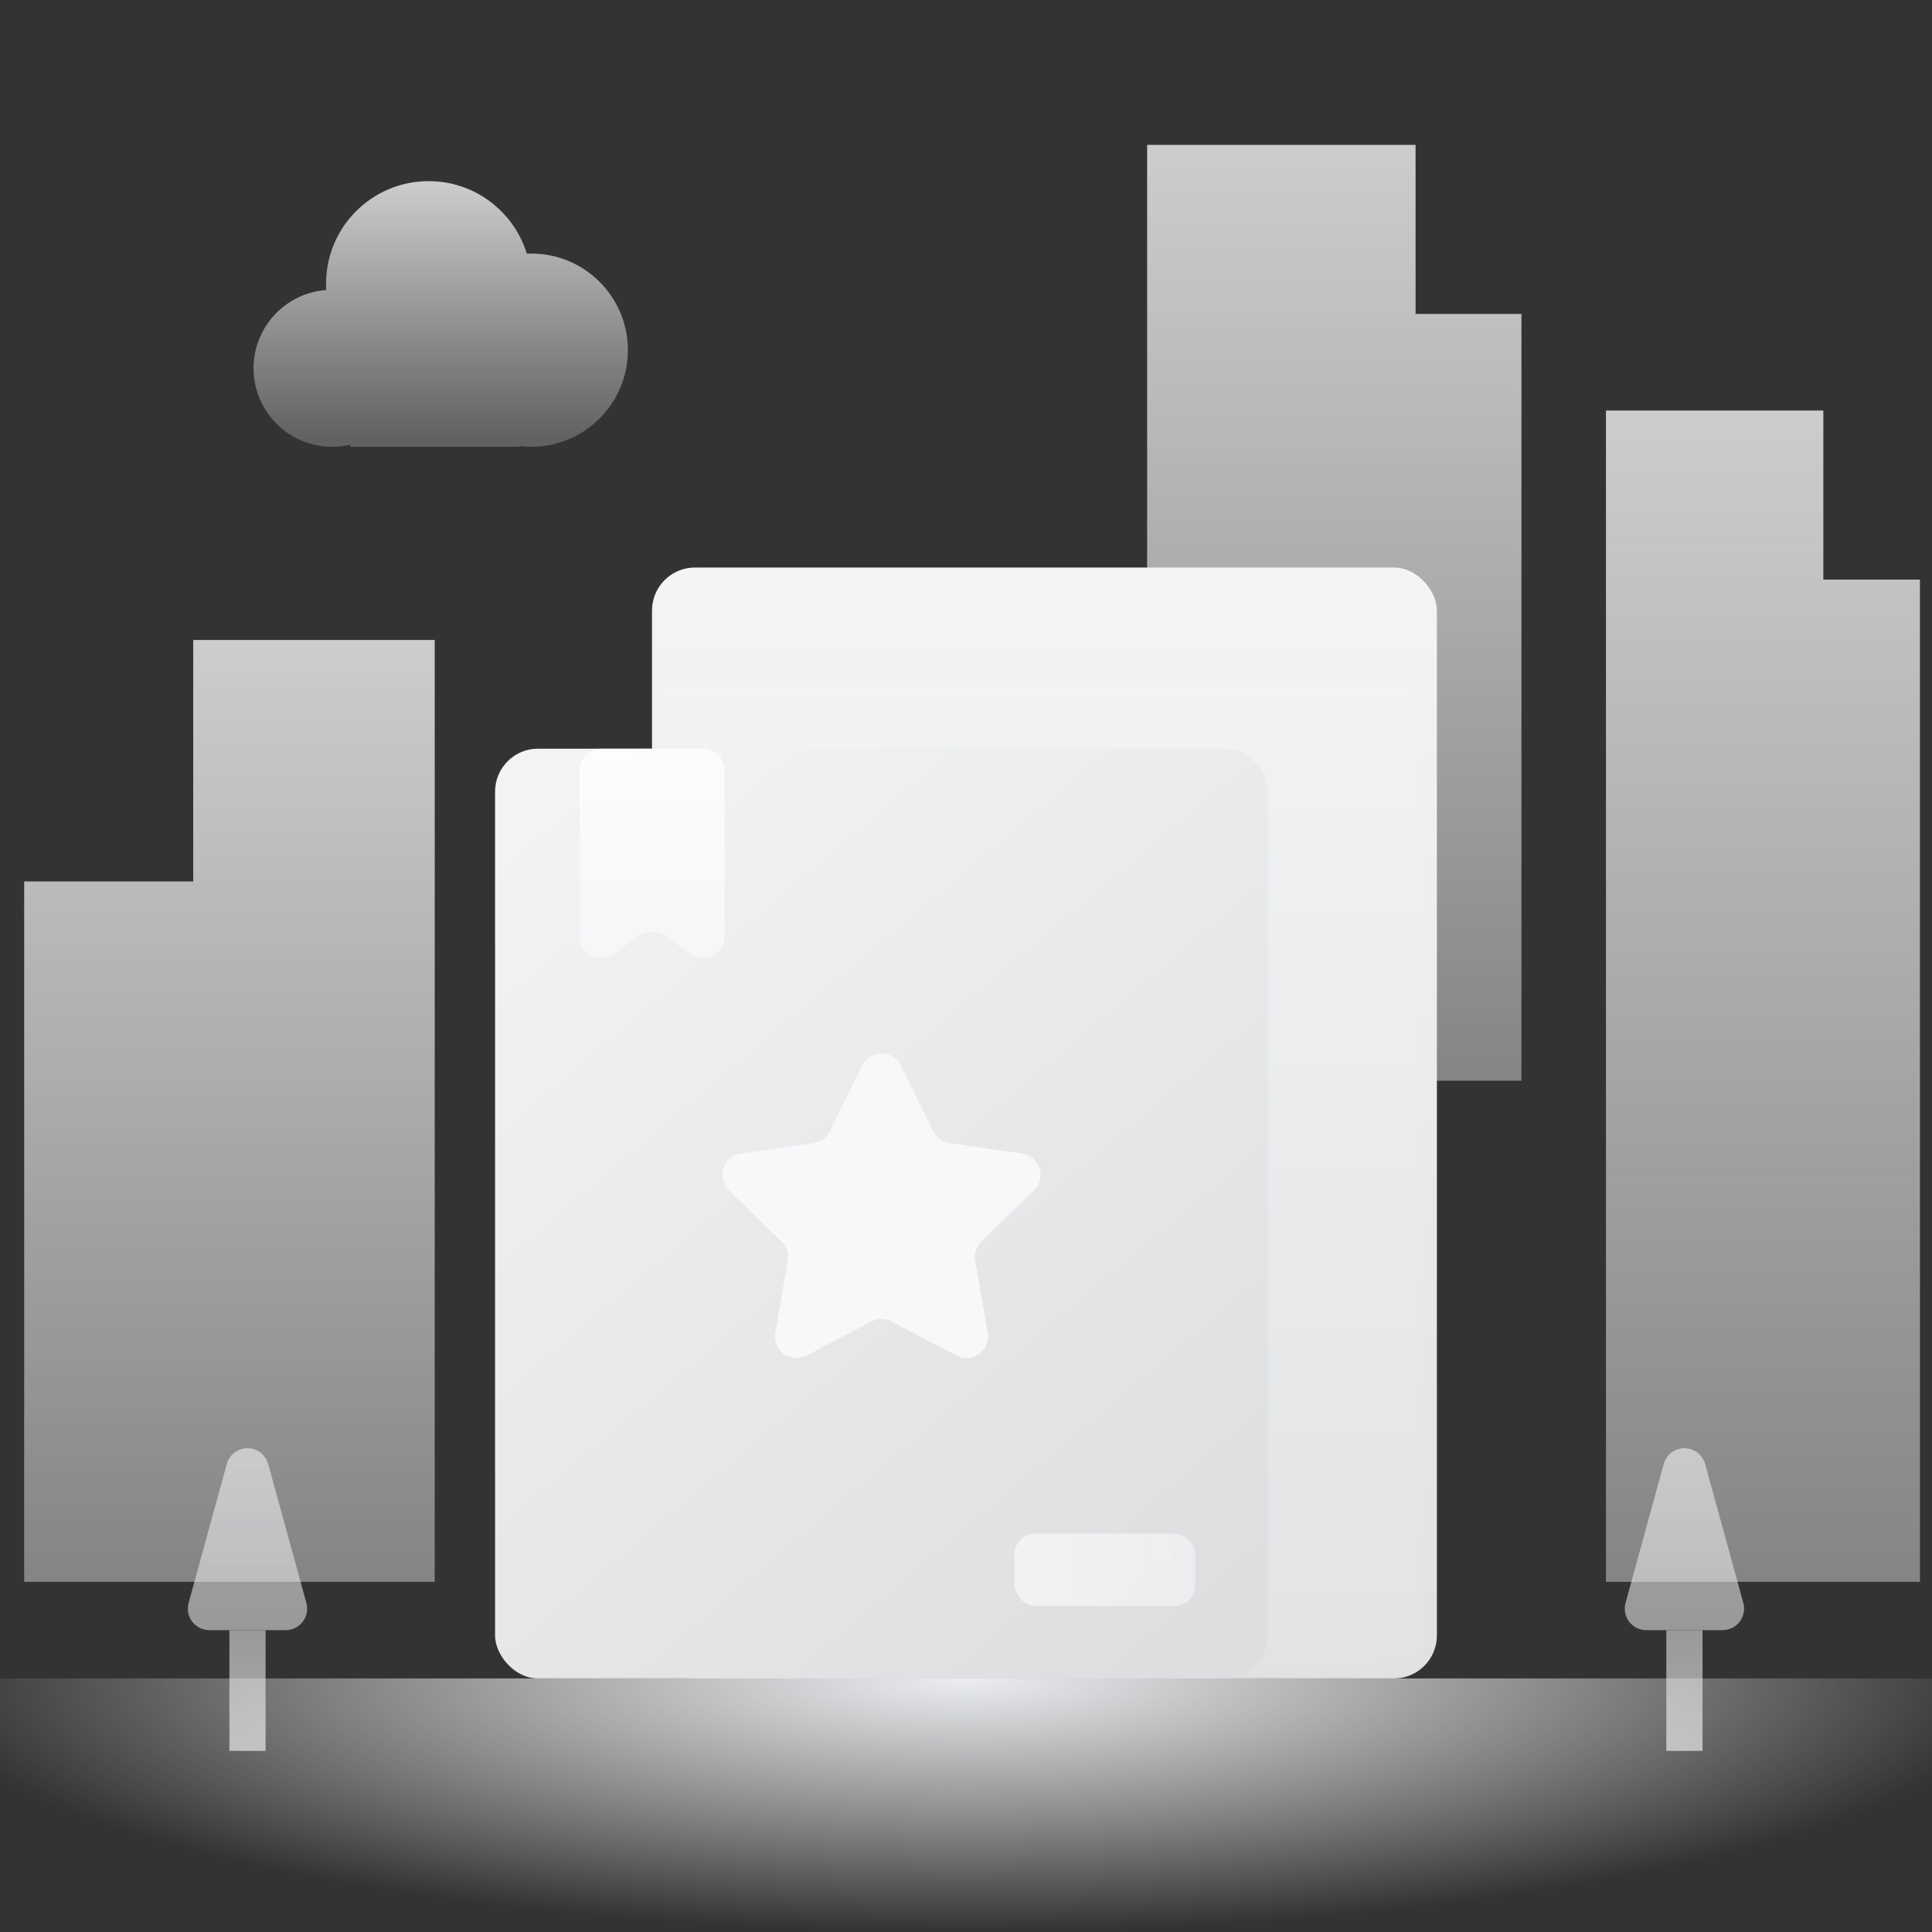 <?xml version="1.0" encoding="UTF-8"?>
<svg width="90px" height="90px" viewBox="0 0 90 90" version="1.1" xmlns="http://www.w3.org/2000/svg" xmlns:xlink="http://www.w3.org/1999/xlink">
    <rect x="0" y="0" width="90" height="90" fill="#333333" stroke="none"/>
    <title>暂无记录</title>
    <defs>
        <rect id="path-1" x="0" y="0" width="90" height="90"></rect>
        <mask id="mask-2" maskContentUnits="userSpaceOnUse" maskUnits="objectBoundingBox" x="0" y="0" width="90" height="90" fill="white">
            <use xlink:href="#path-1"></use>
        </mask>
        <linearGradient x1="64.022%" y1="100%" x2="64.022%" y2="0%" id="linearGradient-3">
            <stop stop-color="#FFFFFF" stop-opacity="0.5" offset="0%"></stop>
            <stop stop-color="#F2F3F5" offset="100%"></stop>
        </linearGradient>
        <linearGradient x1="64.022%" y1="96.956%" x2="64.022%" y2="0%" id="linearGradient-4">
            <stop stop-color="#F2F3F5" stop-opacity="0.3" offset="0%"></stop>
            <stop stop-color="#F2F3F5" offset="100%"></stop>
        </linearGradient>
        <linearGradient x1="64.022%" y1="100%" x2="64.022%" y2="0%" id="linearGradient-5">
            <stop stop-color="#FFFFFF" stop-opacity="0.5" offset="0%"></stop>
            <stop stop-color="#F2F3F5" offset="100%"></stop>
        </linearGradient>
        <linearGradient x1="64.022%" y1="100%" x2="64.022%" y2="0%" id="linearGradient-6">
            <stop stop-color="#FFFFFF" stop-opacity="0.5" offset="0%"></stop>
            <stop stop-color="#F2F3F5" offset="100%"></stop>
        </linearGradient>
        <radialGradient cx="50%" cy="0%" fx="50%" fy="0%" r="100%" gradientTransform="translate(0.5,0),scale(0.131,1),rotate(90),scale(1,4.178),translate(-0.5,-0)" id="radialGradient-7">
            <stop stop-color="#EBEDF0" offset="0%"></stop>
            <stop stop-color="#FFFFFF" stop-opacity="0" offset="100%"></stop>
        </radialGradient>
        <linearGradient x1="50%" y1="0%" x2="50%" y2="100%" id="linearGradient-8">
            <stop stop-color="#F2F3F5" offset="0%"></stop>
            <stop stop-color="#DCDEE0" offset="100%"></stop>
        </linearGradient>
        <linearGradient x1="50%" y1="100%" x2="50%" y2="3.061617e-15%" id="linearGradient-9">
            <stop stop-color="#FFFFFF" offset="0%"></stop>
            <stop stop-color="#DCDEE0" offset="100%"></stop>
        </linearGradient>
        <linearGradient x1="50%" y1="0%" x2="50%" y2="100%" id="linearGradient-10">
            <stop stop-color="#F2F3F5" offset="0%"></stop>
            <stop stop-color="#DCDEE0" offset="100%"></stop>
        </linearGradient>
        <rect id="path-11" x="0" y="0" width="36.562" height="51.75" rx="2"></rect>
        <linearGradient x1="50%" y1="-2.48949813e-15%" x2="50%" y2="100%" id="linearGradient-13">
            <stop stop-color="#FFFFFF" stop-opacity="0.635" offset="0%"></stop>
            <stop stop-color="#FFFFFF" offset="100%"></stop>
        </linearGradient>
        <linearGradient x1="15.458%" y1="0%" x2="84.287%" y2="99.63%" id="linearGradient-14">
            <stop stop-color="#F2F3F5" offset="0%"></stop>
            <stop stop-color="#DCDEE0" offset="99.926%"></stop>
            <stop stop-color="#DCDEE0" offset="100%"></stop>
        </linearGradient>
        <linearGradient x1="50%" y1="-2.48949813e-15%" x2="50%" y2="100%" id="linearGradient-15">
            <stop stop-color="#FFFFFF" offset="0%"></stop>
            <stop stop-color="#F7F8FA" offset="100%"></stop>
        </linearGradient>
        <linearGradient x1="-2.22044605e-14%" y1="50%" x2="100%" y2="50%" id="linearGradient-16">
            <stop stop-color="#FFFFFF" stop-opacity="0.728" offset="0%"></stop>
            <stop stop-color="#F7F8FA" stop-opacity="0.702" offset="100%"></stop>
        </linearGradient>
    </defs>
    <g id="avedex" stroke="none" stroke-width="1" fill="none" fill-rule="evenodd">
        <g id="行情-m端备份" transform="translate(-143, -326)">
            <g id="编组-3" transform="translate(0, 175)">
                <g id="暂无记录" transform="translate(143, 151)">
                    <g id="分组-5-copy">
                        <use id="矩形" stroke="#DCDEE0" mask="url(#mask-2)" stroke-width="2" opacity="0" stroke-dasharray="5" fill-rule="nonzero" xlink:href="#path-1"></use>
                        <path d="M1.125,73.688 L1.125,29.812 L12.375,29.812 L12.375,41.062 L20.25,41.062 L20.25,73.688 L1.125,73.688 Z" id="合并形状" fill="url(#linearGradient-3)" opacity="0.8" transform="translate(10.688, 51.75) scale(-1, 1) translate(-10.688, -51.75) "></path>
                        <path d="M19.969,8.438 C22.121,8.438 23.942,9.86 24.541,11.817 L24.75,11.812 C27.235,11.812 29.25,13.827 29.25,16.312 C29.25,18.798 27.235,20.812 24.75,20.812 C24.56,20.812 24.372,20.801 24.188,20.778 L24.188,20.812 L16.312,20.812 L16.313,20.715 C16.042,20.779 15.759,20.812 15.469,20.812 C13.449,20.812 11.812,19.176 11.812,17.156 C11.812,15.229 13.304,13.649 15.196,13.51 C15.19,13.414 15.188,13.317 15.188,13.219 C15.188,10.578 17.328,8.438 19.969,8.438 Z" id="合并形状" fill="url(#linearGradient-4)" opacity="0.8"></path>
                        <path d="M74.812,19.125 L84.938,19.125 L84.938,27 L89.438,27 L89.438,73.688 L74.812,73.688 L74.812,19.125 Z" id="合并形状" fill="url(#linearGradient-5)" opacity="0.8"></path>
                        <path d="M53.438,6.75 L65.943,6.75 L65.943,14.625 L70.875,14.625 L70.875,50.344 L53.438,50.344 L53.438,6.75 Z" id="合并形状" fill="url(#linearGradient-6)" opacity="0.8"></path>
                    </g>
                    <rect id="Rectangle" fill="url(#radialGradient-7)" x="0" y="78.188" width="90" height="11.812"></rect>
                    <g id="分组-3" transform="translate(8.438, 64.688)" fill-rule="nonzero" opacity="0.6">
                        <g id="分组-3-copy" transform="translate(66.938, 0)">
                            <path d="M4.055,3.509 L5.835,9.985 C5.981,10.518 5.668,11.068 5.135,11.214 C5.049,11.238 4.96,11.25 4.87,11.25 L1.312,11.25 C0.76,11.25 0.312,10.802 0.312,10.25 C0.312,10.16 0.324,10.071 0.348,9.985 L2.127,3.509 C2.273,2.977 2.824,2.664 3.356,2.81 C3.696,2.904 3.962,3.169 4.055,3.509 Z" id="三角形" fill="url(#linearGradient-8)"></path>
                            <rect id="矩形" fill="url(#linearGradient-9)" x="2.248" y="11.25" width="1.686" height="5.625"></rect>
                        </g>
                        <g id="分组-3-copy-2">
                            <path d="M4.055,3.509 L5.835,9.985 C5.981,10.518 5.668,11.068 5.135,11.214 C5.049,11.238 4.96,11.25 4.87,11.25 L1.312,11.25 C0.76,11.25 0.312,10.802 0.312,10.25 C0.312,10.16 0.324,10.071 0.348,9.985 L2.127,3.509 C2.273,2.977 2.824,2.664 3.356,2.81 C3.696,2.904 3.962,3.169 4.055,3.509 Z" id="三角形" fill="url(#linearGradient-8)"></path>
                            <rect id="矩形" fill="url(#linearGradient-9)" x="2.248" y="11.25" width="1.686" height="5.625"></rect>
                        </g>
                    </g>
                    <g id="分组-9" transform="translate(23.062, 26.438)">
                        <g id="编组-10" transform="translate(7.312, 0)">
                            <mask id="mask-12" fill="white">
                                <use xlink:href="#path-11"></use>
                            </mask>
                            <use id="蒙版" fill="url(#linearGradient-10)" fill-rule="nonzero" xlink:href="#path-11"></use>
                            <rect id="矩形备份-6" fill="url(#linearGradient-13)" fill-rule="nonzero" opacity="0.4" mask="url(#mask-12)" x="0" y="0" width="36.562" height="51.75" rx="2"></rect>
                        </g>
                        <rect id="矩形" fill="url(#linearGradient-14)" fill-rule="nonzero" x="0" y="8.438" width="36" height="43.312" rx="2"></rect>
                        <path d="M4.938,8.438 L9.688,8.438 C10.24,8.438 10.688,8.885 10.688,9.438 L10.688,17.189 C10.688,17.742 10.24,18.189 9.688,18.189 C9.48,18.189 9.278,18.125 9.109,18.005 L7.891,17.141 C7.545,16.895 7.08,16.895 6.734,17.141 L5.516,18.005 C5.066,18.325 4.441,18.219 4.122,17.768 C4.002,17.599 3.938,17.397 3.938,17.189 L3.938,9.438 C3.938,8.885 4.385,8.438 4.938,8.438 Z" id="矩形" fill="url(#linearGradient-15)" fill-rule="nonzero" opacity="0.8"></path>
                        <rect id="矩形" fill="url(#linearGradient-16)" fill-rule="nonzero" opacity="0.8" x="24.188" y="45" width="8.438" height="3.375" rx="1"></rect>
                        <path d="M17.535,35.12 L14.503,36.713 C14.015,36.97 13.41,36.782 13.153,36.293 C13.051,36.099 13.015,35.876 13.052,35.659 L13.631,32.284 C13.687,31.959 13.579,31.628 13.344,31.399 L10.891,29.008 C10.496,28.623 10.488,27.99 10.873,27.594 C11.027,27.437 11.228,27.334 11.446,27.302 L14.835,26.81 C15.16,26.763 15.442,26.558 15.588,26.263 L17.103,23.192 C17.348,22.697 17.947,22.493 18.443,22.738 C18.64,22.835 18.799,22.995 18.897,23.192 L20.412,26.263 C20.558,26.558 20.84,26.763 21.165,26.81 L24.554,27.302 C25.101,27.382 25.48,27.889 25.4,28.436 C25.369,28.654 25.266,28.855 25.109,29.008 L22.656,31.399 C22.421,31.628 22.313,31.959 22.369,32.284 L22.948,35.659 C23.041,36.203 22.675,36.72 22.131,36.814 C21.914,36.851 21.691,36.816 21.497,36.713 L18.465,35.12 C18.174,34.966 17.826,34.966 17.535,35.12 Z" id="星形" fill="#F7F8FA" fill-rule="nonzero"></path>
                    </g>
                </g>
            </g>
        </g>
    </g>
</svg>